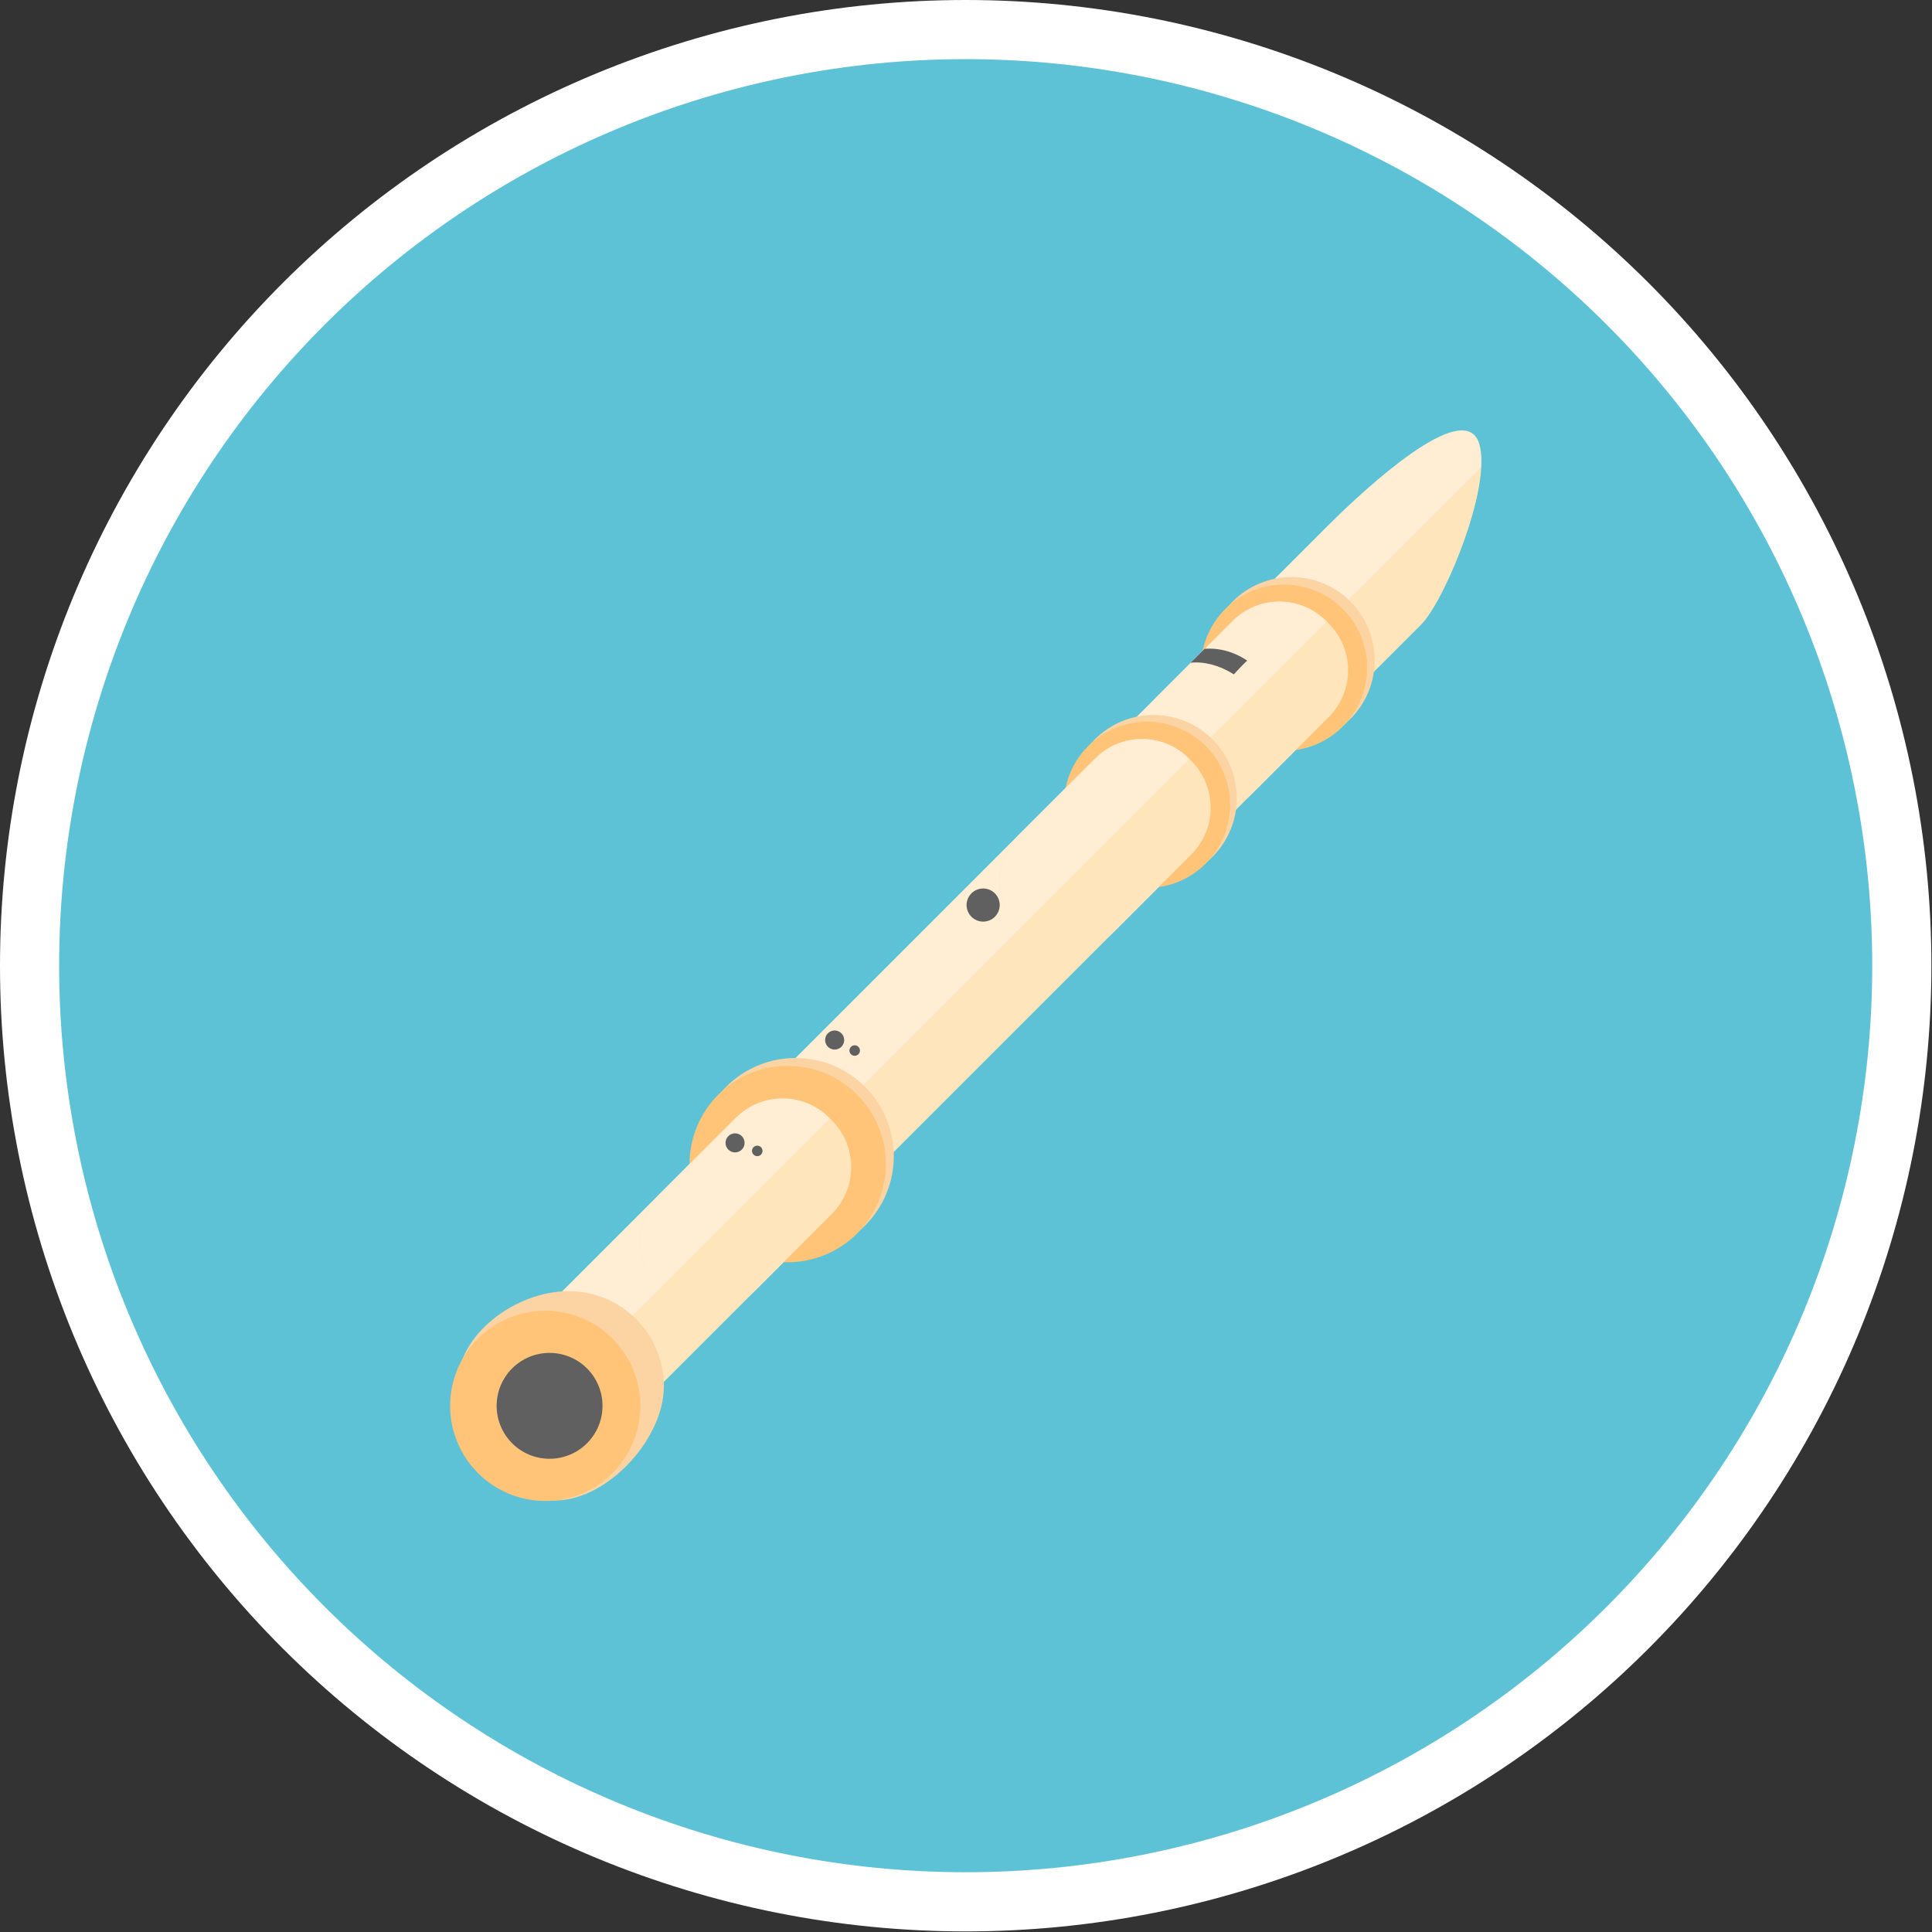 <?xml version="1.0" encoding="utf-8"?>
<!-- Generator: Adobe Illustrator 24.3.0, SVG Export Plug-In . SVG Version: 6.00 Build 0)  -->
<svg version="1.0" id="Layer_1" xmlns="http://www.w3.org/2000/svg" xmlns:xlink="http://www.w3.org/1999/xlink" x="0px" y="0px"
	 viewBox="0 0 300 300" enable-background="new 0 0 300 300" xml:space="preserve">
<rect x="0" y="0" width="300" height="300" fill="#333333" stroke="none"/>
<g>
	<path fill="#FFFFFF" d="M255.984,43.92c1.735,1.735,3.427,3.512,5.075,5.33c1.648,1.818,3.251,3.676,4.807,5.573
		s3.066,3.831,4.528,5.802c1.462,1.971,2.875,3.977,4.238,6.017c1.363,2.041,2.676,4.113,3.938,6.218
		c1.262,2.105,2.471,4.24,3.628,6.404s2.26,4.356,3.309,6.574c1.049,2.218,2.043,4.461,2.983,6.729
		c0.939,2.267,1.822,4.556,2.649,6.867c0.827,2.311,1.596,4.64,2.309,6.989c0.712,2.348,1.367,4.713,1.963,7.093
		c0.596,2.381,1.134,4.774,1.613,7.181c0.479,2.407,0.898,4.824,1.258,7.252s0.66,4.862,0.901,7.305
		c0.241,2.442,0.421,4.889,0.541,7.34c0.12,2.451,0.181,4.904,0.181,7.358c0,2.454-0.06,4.907-0.181,7.358
		c-0.12,2.451-0.301,4.898-0.541,7.34c-0.241,2.442-0.541,4.877-0.901,7.305c-0.36,2.428-0.78,4.845-1.258,7.252
		c-0.479,2.407-1.016,4.801-1.613,7.181c-0.596,2.381-1.251,4.745-1.963,7.093c-0.712,2.348-1.482,4.678-2.309,6.989
		c-0.827,2.311-1.71,4.6-2.649,6.867c-0.939,2.267-1.933,4.51-2.983,6.729c-1.049,2.218-2.152,4.41-3.309,6.574
		c-1.157,2.164-2.366,4.299-3.628,6.404c-1.262,2.105-2.574,4.178-3.938,6.218c-1.363,2.04-2.776,4.046-4.238,6.017
		c-1.462,1.971-2.971,3.905-4.528,5.802s-3.159,3.755-4.807,5.573c-1.648,1.818-3.34,3.595-5.075,5.33
		c-1.735,1.735-3.512,3.427-5.33,5.075c-1.818,1.648-3.676,3.251-5.573,4.807c-1.897,1.557-3.831,3.066-5.802,4.528
		c-1.971,1.462-3.977,2.875-6.017,4.238c-2.04,1.363-4.113,2.676-6.218,3.938c-2.105,1.262-4.24,2.471-6.404,3.628
		s-4.356,2.26-6.574,3.309c-2.218,1.049-4.461,2.043-6.729,2.983s-4.556,1.822-6.867,2.649c-2.311,0.827-4.64,1.596-6.989,2.309
		c-2.348,0.712-4.713,1.367-7.093,1.963c-2.381,0.596-4.774,1.134-7.181,1.613s-4.824,0.898-7.252,1.258
		c-2.428,0.36-4.862,0.66-7.305,0.901c-2.442,0.241-4.889,0.421-7.34,0.541c-2.451,0.12-4.904,0.181-7.358,0.181
		c-2.454,0-4.907-0.06-7.358-0.181c-2.451-0.12-4.898-0.301-7.34-0.541c-2.442-0.241-4.877-0.541-7.305-0.901
		c-2.428-0.36-4.845-0.78-7.252-1.258s-4.801-1.016-7.181-1.613c-2.381-0.596-4.745-1.251-7.093-1.963
		c-2.348-0.712-4.678-1.482-6.989-2.309c-2.311-0.827-4.6-1.71-6.867-2.649c-2.267-0.939-4.51-1.933-6.729-2.983
		c-2.218-1.049-4.41-2.152-6.574-3.309c-2.164-1.157-4.299-2.366-6.404-3.628c-2.105-1.262-4.178-2.574-6.218-3.938
		c-2.04-1.363-4.046-2.776-6.017-4.238c-1.971-1.462-3.905-2.971-5.802-4.528c-1.897-1.557-3.755-3.159-5.573-4.807
		c-1.818-1.648-3.595-3.34-5.33-5.075c-1.735-1.735-3.427-3.512-5.075-5.33c-1.648-1.818-3.251-3.676-4.807-5.573
		c-1.557-1.897-3.066-3.831-4.528-5.802c-1.462-1.971-2.875-3.977-4.238-6.017c-1.363-2.04-2.676-4.113-3.938-6.218
		c-1.262-2.105-2.471-4.24-3.628-6.404c-1.157-2.164-2.26-4.356-3.309-6.574c-1.049-2.218-2.043-4.461-2.983-6.729
		c-0.939-2.267-1.822-4.556-2.649-6.867c-0.827-2.311-1.596-4.64-2.309-6.989c-0.712-2.348-1.367-4.713-1.963-7.093
		c-0.596-2.381-1.134-4.774-1.613-7.181c-0.479-2.407-0.898-4.824-1.258-7.252c-0.36-2.428-0.66-4.862-0.901-7.305
		c-0.241-2.442-0.421-4.889-0.541-7.34C0.06,154.858,0,152.406,0,149.952s0.06-4.907,0.181-7.358c0.12-2.451,0.301-4.898,0.541-7.34
		c0.241-2.442,0.541-4.877,0.901-7.305c0.36-2.427,0.78-4.845,1.258-7.252c0.479-2.407,1.016-4.801,1.613-7.181
		c0.596-2.381,1.251-4.745,1.963-7.093c0.712-2.348,1.482-4.678,2.309-6.989c0.827-2.311,1.71-4.6,2.649-6.867
		c0.939-2.267,1.933-4.51,2.983-6.729c1.049-2.218,2.152-4.41,3.309-6.574c1.157-2.164,2.366-4.299,3.628-6.404
		c1.262-2.105,2.574-4.178,3.938-6.218c1.363-2.041,2.776-4.046,4.238-6.017c1.462-1.971,2.971-3.905,4.528-5.802
		c1.557-1.897,3.159-3.755,4.807-5.573c1.648-1.818,3.34-3.595,5.075-5.33c1.735-1.735,3.512-3.427,5.33-5.075
		c1.818-1.648,3.676-3.251,5.573-4.807c1.897-1.557,3.831-3.066,5.802-4.528c1.971-1.462,3.977-2.875,6.017-4.238
		c2.04-1.363,4.113-2.676,6.218-3.938c2.105-1.262,4.24-2.471,6.404-3.628c2.164-1.157,4.356-2.26,6.574-3.309
		c2.218-1.049,4.461-2.043,6.729-2.983c2.267-0.939,4.556-1.822,6.867-2.649c2.311-0.827,4.64-1.596,6.989-2.309
		c2.348-0.712,4.713-1.367,7.093-1.963c2.381-0.596,4.774-1.134,7.181-1.613c2.407-0.479,4.824-0.898,7.252-1.258
		c2.428-0.36,4.862-0.66,7.305-0.901c2.442-0.241,4.889-0.421,7.34-0.541C145.045,0.06,147.498,0,149.952,0
		c2.454,0,4.907,0.06,7.358,0.181c2.451,0.12,4.898,0.301,7.34,0.541c2.442,0.241,4.877,0.541,7.305,0.901
		c2.428,0.36,4.845,0.78,7.252,1.258c2.407,0.479,4.801,1.016,7.181,1.613c2.381,0.596,4.745,1.251,7.093,1.963
		c2.348,0.712,4.678,1.482,6.989,2.309c2.311,0.827,4.6,1.71,6.867,2.649c2.267,0.939,4.51,1.933,6.729,2.983
		c2.218,1.049,4.41,2.152,6.574,3.309c2.164,1.157,4.299,2.366,6.404,3.628c2.105,1.262,4.178,2.574,6.218,3.938
		c2.041,1.363,4.046,2.776,6.017,4.238c1.971,1.462,3.905,2.971,5.802,4.528c1.897,1.557,3.755,3.159,5.573,4.807
		C252.471,40.493,254.248,42.184,255.984,43.92z"/>
	<path fill="#5EC2D7" d="M290.722,149.952c0,2.304-0.057,4.606-0.17,6.907c-0.113,2.301-0.282,4.598-0.508,6.891
		c-0.226,2.293-0.508,4.578-0.846,6.857c-0.338,2.279-0.732,4.548-1.181,6.807c-0.449,2.26-0.954,4.507-1.514,6.741
		c-0.56,2.235-1.174,4.454-1.843,6.659c-0.669,2.205-1.391,4.391-2.167,6.561s-1.605,4.318-2.487,6.446
		c-0.882,2.128-1.815,4.234-2.8,6.316c-0.985,2.083-2.02,4.14-3.106,6.172c-1.086,2.032-2.221,4.036-3.406,6.012
		c-1.184,1.976-2.417,3.922-3.696,5.837c-1.28,1.915-2.606,3.798-3.978,5.649c-1.372,1.85-2.789,3.666-4.251,5.447
		c-1.461,1.781-2.966,3.525-4.513,5.232c-1.547,1.707-3.135,3.375-4.764,5.004c-1.629,1.629-3.297,3.217-5.004,4.764
		c-1.707,1.547-3.451,3.051-5.232,4.513c-1.781,1.461-3.596,2.878-5.447,4.251c-1.85,1.372-3.733,2.698-5.649,3.978
		c-1.916,1.28-3.861,2.512-5.837,3.696c-1.976,1.184-3.98,2.32-6.012,3.406c-2.032,1.086-4.089,2.121-6.172,3.106
		c-2.083,0.985-4.188,1.918-6.316,2.8c-2.128,0.882-4.277,1.711-6.446,2.487c-2.169,0.776-4.356,1.499-6.561,2.167
		c-2.205,0.669-4.424,1.283-6.659,1.843c-2.235,0.56-4.482,1.064-6.741,1.514s-4.529,0.843-6.808,1.181s-4.565,0.62-6.857,0.846
		c-2.293,0.226-4.59,0.395-6.891,0.508c-2.301,0.113-4.603,0.17-6.907,0.17c-2.304,0-4.606-0.057-6.907-0.17
		c-2.301-0.113-4.598-0.282-6.891-0.508c-2.293-0.226-4.578-0.508-6.857-0.846c-2.279-0.338-4.548-0.732-6.808-1.181
		c-2.26-0.449-4.507-0.954-6.741-1.514c-2.235-0.56-4.454-1.174-6.659-1.843c-2.205-0.669-4.391-1.391-6.561-2.167
		c-2.169-0.776-4.318-1.605-6.446-2.487c-2.128-0.882-4.234-1.815-6.317-2.8c-2.083-0.985-4.14-2.02-6.171-3.106
		c-2.032-1.086-4.036-2.221-6.012-3.406c-1.976-1.184-3.922-2.417-5.837-3.696c-1.916-1.28-3.798-2.606-5.649-3.978
		c-1.85-1.372-3.666-2.789-5.447-4.251c-1.781-1.461-3.525-2.966-5.232-4.513c-1.707-1.547-3.375-3.135-5.004-4.764
		c-1.629-1.629-3.217-3.297-4.764-5.004c-1.547-1.707-3.051-3.451-4.513-5.232c-1.462-1.781-2.878-3.596-4.251-5.447
		c-1.372-1.85-2.698-3.733-3.978-5.649c-1.28-1.916-2.512-3.861-3.696-5.837c-1.184-1.976-2.32-3.98-3.406-6.012
		c-1.086-2.032-2.121-4.089-3.106-6.172c-0.985-2.083-1.918-4.188-2.8-6.316c-0.882-2.128-1.71-4.277-2.487-6.446
		c-0.776-2.169-1.499-4.356-2.167-6.561c-0.669-2.205-1.283-4.424-1.843-6.659c-0.56-2.235-1.064-4.482-1.514-6.741
		c-0.449-2.26-0.843-4.529-1.181-6.808c-0.338-2.279-0.62-4.565-0.846-6.857c-0.226-2.293-0.395-4.59-0.508-6.891
		c-0.113-2.301-0.17-4.603-0.17-6.907c0-2.304,0.057-4.606,0.17-6.907c0.113-2.301,0.282-4.598,0.508-6.891
		c0.226-2.293,0.508-4.578,0.846-6.857c0.338-2.279,0.732-4.548,1.181-6.808c0.449-2.26,0.954-4.507,1.514-6.741
		c0.56-2.235,1.174-4.454,1.843-6.659c0.669-2.205,1.391-4.391,2.167-6.561c0.776-2.169,1.605-4.318,2.487-6.446
		c0.882-2.128,1.815-4.234,2.8-6.316c0.985-2.083,2.02-4.14,3.106-6.172c1.086-2.032,2.221-4.036,3.406-6.012
		c1.184-1.976,2.417-3.922,3.696-5.837c1.28-1.916,2.606-3.798,3.978-5.649c1.372-1.85,2.789-3.666,4.251-5.447
		c1.461-1.781,2.966-3.525,4.513-5.232c1.547-1.707,3.135-3.375,4.764-5.004s3.297-3.217,5.004-4.764
		c1.707-1.547,3.451-3.051,5.232-4.513c1.781-1.462,3.596-2.878,5.447-4.251c1.85-1.372,3.733-2.698,5.649-3.978
		c1.916-1.28,3.861-2.512,5.837-3.696c1.976-1.184,3.98-2.32,6.012-3.406c2.032-1.086,4.089-2.121,6.172-3.106
		c2.083-0.985,4.188-1.918,6.316-2.8c2.128-0.882,4.277-1.71,6.446-2.487c2.169-0.776,4.356-1.499,6.561-2.167
		c2.205-0.669,4.424-1.283,6.659-1.843c2.235-0.56,4.482-1.064,6.741-1.514c2.26-0.449,4.529-0.843,6.808-1.181
		c2.279-0.338,4.565-0.62,6.857-0.846c2.293-0.226,4.59-0.395,6.891-0.508c2.301-0.113,4.603-0.17,6.907-0.17
		s4.606,0.057,6.907,0.17c2.301,0.113,4.598,0.282,6.891,0.508c2.293,0.226,4.578,0.508,6.857,0.846
		c2.279,0.338,4.548,0.732,6.807,1.181c2.26,0.449,4.507,0.954,6.741,1.514c2.235,0.56,4.454,1.174,6.659,1.843
		c2.205,0.669,4.391,1.391,6.56,2.167c2.169,0.776,4.318,1.605,6.446,2.487c2.128,0.882,4.234,1.815,6.316,2.8
		c2.083,0.985,4.14,2.02,6.172,3.106c2.032,1.086,4.036,2.221,6.012,3.406c1.976,1.184,3.922,2.417,5.837,3.696
		c1.916,1.28,3.798,2.606,5.649,3.978c1.85,1.372,3.666,2.789,5.447,4.251c1.781,1.461,3.525,2.966,5.232,4.513
		c1.707,1.547,3.375,3.135,5.004,4.764c1.629,1.629,3.217,3.297,4.764,5.004c1.547,1.707,3.051,3.451,4.513,5.232
		s2.878,3.596,4.251,5.447c1.372,1.85,2.699,3.733,3.978,5.649c1.28,1.916,2.512,3.861,3.696,5.837
		c1.184,1.976,2.32,3.98,3.406,6.012c1.086,2.032,2.121,4.089,3.106,6.172c0.985,2.083,1.918,4.188,2.8,6.316
		c0.882,2.128,1.71,4.277,2.487,6.446c0.776,2.169,1.499,4.356,2.167,6.561c0.669,2.205,1.283,4.424,1.843,6.659
		c0.56,2.235,1.064,4.482,1.514,6.741c0.449,2.26,0.843,4.529,1.181,6.808c0.338,2.279,0.62,4.565,0.846,6.857
		c0.226,2.293,0.395,4.59,0.508,6.891S290.722,147.648,290.722,149.952z"/>
	<path fill="#FFE5BB" d="M82.937,220.054c-4.051-4.051-4.051-10.62,0-14.67L205.992,82.328c4.051-4.051,18.882-18.314,22.934-14.263
		c4.051,4.051-4.212,24.882-8.262,28.934L97.607,220.054C93.556,224.106,86.987,224.106,82.937,220.054L82.937,220.054z"/>
	<path fill="#FFEDD4" d="M228.928,67.551c-4.051-4.051-18.882,10.212-22.934,14.263L82.939,204.87c-4.051,4.051-4.051,10.62,0,14.67
		L229.972,72.507C230.127,70.255,229.846,68.469,228.928,67.551L228.928,67.551z"/>
	<path fill="#FCD4A4" d="M103.089,215.263c0,8.158-8.76,17.73-16.919,17.73s-15.183-9.572-15.183-17.73
		c0-8.158,9.172-14.772,17.331-14.772S103.089,207.105,103.089,215.263z"/>
	<path fill="#FFC477" d="M99.438,218.297c0,0.484-0.024,0.966-0.071,1.448c-0.047,0.481-0.118,0.959-0.213,1.434
		c-0.094,0.475-0.212,0.943-0.352,1.406c-0.14,0.463-0.303,0.918-0.488,1.365c-0.185,0.447-0.392,0.884-0.62,1.311
		c-0.228,0.427-0.477,0.841-0.745,1.243c-0.269,0.402-0.557,0.79-0.864,1.164c-0.307,0.374-0.631,0.732-0.974,1.074
		c-0.342,0.342-0.7,0.667-1.074,0.974c-0.374,0.307-0.762,0.595-1.164,0.864c-0.402,0.269-0.817,0.517-1.243,0.745
		c-0.427,0.228-0.864,0.435-1.311,0.62s-0.902,0.348-1.365,0.488c-0.463,0.14-0.932,0.258-1.406,0.352
		c-0.475,0.094-0.953,0.165-1.434,0.213c-0.481,0.047-0.964,0.071-1.448,0.071s-0.966-0.024-1.448-0.071
		c-0.481-0.047-0.959-0.118-1.434-0.213c-0.475-0.094-0.943-0.212-1.406-0.352c-0.463-0.14-0.918-0.303-1.365-0.488
		c-0.447-0.185-0.884-0.392-1.311-0.62c-0.427-0.228-0.841-0.476-1.243-0.745c-0.402-0.269-0.79-0.557-1.164-0.864
		c-0.374-0.307-0.732-0.631-1.074-0.974c-0.342-0.342-0.667-0.7-0.974-1.074c-0.307-0.374-0.595-0.762-0.864-1.164
		c-0.269-0.402-0.517-0.817-0.745-1.243c-0.228-0.427-0.435-0.864-0.62-1.311c-0.185-0.447-0.348-0.902-0.488-1.365
		c-0.14-0.463-0.258-0.932-0.352-1.406c-0.094-0.475-0.165-0.952-0.213-1.434c-0.047-0.482-0.071-0.964-0.071-1.448
		c0-0.484,0.024-0.966,0.071-1.448c0.047-0.482,0.118-0.96,0.213-1.434c0.094-0.475,0.212-0.943,0.352-1.406
		c0.14-0.463,0.303-0.918,0.488-1.365s0.392-0.884,0.62-1.311c0.228-0.427,0.476-0.841,0.745-1.243
		c0.269-0.402,0.557-0.79,0.864-1.164c0.307-0.374,0.631-0.732,0.974-1.074c0.342-0.342,0.7-0.667,1.074-0.974
		c0.374-0.307,0.762-0.595,1.164-0.864c0.402-0.269,0.817-0.517,1.243-0.745c0.427-0.228,0.864-0.435,1.311-0.62
		c0.447-0.185,0.902-0.348,1.365-0.488c0.463-0.14,0.932-0.258,1.406-0.352c0.475-0.094,0.953-0.165,1.434-0.213
		c0.481-0.047,0.964-0.071,1.448-0.071s0.966,0.024,1.448,0.071c0.481,0.047,0.959,0.118,1.434,0.213
		c0.475,0.094,0.943,0.212,1.406,0.352c0.463,0.14,0.918,0.303,1.365,0.488c0.447,0.185,0.884,0.392,1.311,0.62
		c0.427,0.228,0.841,0.477,1.243,0.745c0.402,0.269,0.79,0.557,1.164,0.864c0.374,0.307,0.732,0.631,1.074,0.974
		c0.342,0.342,0.667,0.7,0.974,1.074c0.307,0.374,0.595,0.762,0.864,1.164c0.269,0.402,0.517,0.817,0.745,1.244
		c0.228,0.427,0.435,0.863,0.62,1.31c0.185,0.447,0.348,0.902,0.488,1.365c0.14,0.463,0.258,0.932,0.352,1.406
		c0.094,0.475,0.165,0.953,0.213,1.434C99.414,217.331,99.438,217.814,99.438,218.297z"/>
	<path fill="#606060" d="M93.557,218.297c0,0.54-0.053,1.074-0.158,1.604c-0.105,0.529-0.261,1.043-0.468,1.542
		c-0.207,0.499-0.46,0.972-0.76,1.421c-0.3,0.449-0.641,0.864-1.022,1.246c-0.382,0.382-0.797,0.722-1.246,1.022
		c-0.449,0.3-0.923,0.553-1.421,0.76c-0.499,0.207-1.013,0.362-1.542,0.468s-1.064,0.158-1.604,0.158
		c-0.54,0-1.074-0.053-1.604-0.158c-0.529-0.105-1.043-0.261-1.542-0.468c-0.499-0.207-0.972-0.46-1.421-0.76
		c-0.449-0.3-0.864-0.641-1.246-1.022c-0.382-0.382-0.722-0.797-1.022-1.246c-0.3-0.449-0.553-0.923-0.76-1.421
		c-0.207-0.499-0.362-1.013-0.468-1.542c-0.105-0.529-0.158-1.064-0.158-1.604c0-0.54,0.053-1.074,0.158-1.604
		c0.105-0.529,0.261-1.043,0.468-1.542c0.207-0.499,0.46-0.972,0.76-1.421c0.3-0.449,0.641-0.864,1.022-1.246
		c0.382-0.382,0.797-0.722,1.246-1.022c0.449-0.3,0.923-0.553,1.421-0.76c0.499-0.207,1.013-0.362,1.542-0.468
		c0.529-0.105,1.064-0.158,1.604-0.158c0.54,0,1.074,0.053,1.604,0.158c0.529,0.105,1.043,0.261,1.542,0.468
		c0.499,0.207,0.972,0.46,1.421,0.76c0.449,0.3,0.864,0.641,1.246,1.022c0.382,0.382,0.722,0.797,1.022,1.246
		c0.3,0.449,0.553,0.923,0.76,1.421c0.207,0.499,0.362,1.013,0.468,1.542C93.505,217.223,93.557,217.758,93.557,218.297z"/>
	<path fill="#FCD4A4" d="M138.788,179.527c0,0.499-0.024,0.997-0.073,1.494c-0.049,0.497-0.122,0.99-0.22,1.48
		c-0.097,0.49-0.219,0.973-0.364,1.451c-0.145,0.478-0.313,0.947-0.504,1.409c-0.191,0.461-0.404,0.912-0.64,1.352
		c-0.235,0.44-0.492,0.868-0.769,1.283c-0.277,0.415-0.574,0.816-0.891,1.202c-0.317,0.386-0.652,0.755-1.005,1.109
		c-0.353,0.353-0.723,0.688-1.109,1.005c-0.386,0.317-0.787,0.614-1.202,0.891c-0.415,0.277-0.843,0.534-1.283,0.769
		c-0.44,0.235-0.891,0.449-1.352,0.64c-0.461,0.191-0.931,0.359-1.409,0.504c-0.478,0.145-0.962,0.266-1.451,0.364
		c-0.49,0.097-0.983,0.171-1.48,0.22c-0.497,0.049-0.995,0.073-1.494,0.073s-0.997-0.024-1.494-0.073
		c-0.497-0.049-0.99-0.122-1.48-0.22c-0.49-0.097-0.973-0.219-1.451-0.364c-0.478-0.145-0.947-0.313-1.409-0.504
		c-0.461-0.191-0.912-0.404-1.352-0.64c-0.44-0.235-0.868-0.492-1.283-0.769c-0.415-0.277-0.816-0.574-1.202-0.891
		c-0.386-0.317-0.755-0.652-1.109-1.005c-0.353-0.353-0.688-0.723-1.005-1.109c-0.317-0.386-0.614-0.786-0.891-1.202
		c-0.277-0.415-0.534-0.843-0.769-1.283c-0.235-0.44-0.449-0.891-0.64-1.352c-0.191-0.461-0.359-0.931-0.504-1.409
		c-0.145-0.478-0.266-0.962-0.364-1.451c-0.097-0.49-0.171-0.983-0.22-1.48c-0.049-0.497-0.073-0.995-0.073-1.494
		c0-0.499,0.024-0.997,0.073-1.494c0.049-0.497,0.122-0.99,0.22-1.48c0.097-0.49,0.219-0.973,0.364-1.451
		c0.145-0.478,0.313-0.947,0.504-1.409c0.191-0.461,0.404-0.912,0.64-1.352c0.235-0.44,0.492-0.868,0.769-1.283
		c0.277-0.415,0.574-0.816,0.891-1.202c0.317-0.386,0.652-0.755,1.005-1.109c0.353-0.353,0.723-0.688,1.109-1.005
		c0.386-0.317,0.787-0.614,1.202-0.891c0.415-0.277,0.843-0.534,1.283-0.769c0.44-0.235,0.891-0.449,1.352-0.64
		c0.461-0.191,0.931-0.359,1.409-0.504c0.478-0.145,0.962-0.266,1.451-0.363c0.49-0.097,0.983-0.171,1.48-0.22
		c0.497-0.049,0.995-0.073,1.494-0.073s0.997,0.024,1.494,0.073c0.497,0.049,0.99,0.122,1.48,0.22
		c0.49,0.097,0.973,0.219,1.451,0.363c0.478,0.145,0.947,0.313,1.409,0.504c0.461,0.191,0.912,0.404,1.352,0.64
		c0.44,0.235,0.868,0.492,1.283,0.769c0.415,0.277,0.816,0.574,1.202,0.891c0.386,0.317,0.755,0.652,1.109,1.005
		c0.353,0.353,0.688,0.723,1.005,1.109c0.317,0.386,0.614,0.787,0.891,1.202c0.277,0.415,0.534,0.843,0.769,1.283
		c0.235,0.44,0.449,0.891,0.64,1.352c0.191,0.461,0.359,0.931,0.504,1.409c0.145,0.478,0.266,0.962,0.364,1.451
		c0.097,0.49,0.171,0.983,0.22,1.48C138.764,178.529,138.788,179.027,138.788,179.527z"/>
	<path fill="#FFC477" d="M137.56,180.756c0,0.499-0.024,0.997-0.073,1.494c-0.049,0.497-0.122,0.99-0.22,1.48
		c-0.097,0.49-0.219,0.973-0.364,1.451c-0.145,0.478-0.313,0.947-0.504,1.409c-0.191,0.461-0.404,0.912-0.64,1.352
		c-0.235,0.44-0.492,0.868-0.769,1.283c-0.277,0.415-0.574,0.816-0.891,1.202c-0.317,0.386-0.652,0.756-1.005,1.109
		c-0.353,0.353-0.723,0.688-1.109,1.005c-0.386,0.317-0.787,0.614-1.202,0.891c-0.415,0.277-0.843,0.534-1.283,0.769
		c-0.44,0.235-0.891,0.449-1.352,0.64c-0.461,0.191-0.931,0.359-1.409,0.504s-0.962,0.266-1.451,0.364
		c-0.49,0.097-0.983,0.171-1.48,0.22c-0.497,0.049-0.995,0.073-1.494,0.073c-0.499,0-0.997-0.024-1.494-0.073
		c-0.497-0.049-0.99-0.122-1.48-0.22c-0.49-0.097-0.973-0.219-1.451-0.364c-0.478-0.145-0.947-0.313-1.409-0.504
		c-0.461-0.191-0.912-0.404-1.352-0.64c-0.44-0.235-0.868-0.492-1.283-0.769c-0.415-0.277-0.816-0.574-1.202-0.891
		c-0.386-0.317-0.755-0.652-1.109-1.005c-0.353-0.353-0.688-0.723-1.005-1.109c-0.317-0.386-0.614-0.786-0.891-1.202
		c-0.277-0.415-0.534-0.843-0.769-1.283c-0.235-0.44-0.449-0.891-0.64-1.352c-0.191-0.461-0.359-0.931-0.504-1.409
		c-0.145-0.478-0.266-0.962-0.364-1.451c-0.097-0.49-0.171-0.983-0.219-1.48c-0.049-0.497-0.073-0.995-0.073-1.494
		c0-0.499,0.024-0.997,0.073-1.494c0.049-0.497,0.122-0.99,0.219-1.48c0.097-0.49,0.219-0.973,0.364-1.451
		c0.145-0.478,0.313-0.947,0.504-1.409c0.191-0.461,0.404-0.912,0.64-1.352c0.235-0.44,0.492-0.868,0.769-1.283
		c0.277-0.415,0.574-0.816,0.891-1.202c0.317-0.386,0.652-0.755,1.005-1.109c0.353-0.353,0.723-0.688,1.109-1.005
		c0.386-0.317,0.787-0.614,1.202-0.891c0.415-0.277,0.843-0.534,1.283-0.769c0.44-0.235,0.891-0.449,1.352-0.64
		c0.461-0.191,0.931-0.359,1.409-0.504c0.478-0.145,0.962-0.266,1.451-0.363c0.49-0.097,0.983-0.171,1.48-0.22
		c0.497-0.049,0.995-0.073,1.494-0.073c0.499,0,0.997,0.024,1.494,0.073c0.497,0.049,0.99,0.122,1.48,0.22
		c0.49,0.097,0.973,0.219,1.451,0.363c0.478,0.145,0.947,0.313,1.409,0.504c0.461,0.191,0.912,0.404,1.352,0.64
		c0.44,0.235,0.868,0.492,1.283,0.769c0.415,0.277,0.816,0.574,1.202,0.891c0.386,0.317,0.755,0.652,1.109,1.005
		s0.688,0.723,1.005,1.109c0.317,0.386,0.614,0.787,0.891,1.202c0.277,0.415,0.534,0.843,0.769,1.283
		c0.235,0.44,0.449,0.891,0.64,1.352c0.191,0.461,0.359,0.931,0.504,1.409c0.145,0.478,0.266,0.962,0.364,1.451
		c0.097,0.49,0.171,0.983,0.22,1.48C137.535,179.759,137.56,180.257,137.56,180.756z"/>
	<path fill="#FFE5BB" d="M102.801,200.394l-0.452-0.452c-3.979-3.979-3.979-10.489,0-14.466l11.924-11.924
		c3.979-3.979,10.489-3.979,14.466,0l0.452,0.452c3.979,3.979,3.979,10.489,0,14.466l-11.924,11.924
		C113.289,204.373,106.779,204.373,102.801,200.394L102.801,200.394z"/>
	<path fill="#FFEDD4" d="M128.754,173.566c-3.979-3.979-10.489-3.979-14.466,0l-11.923,11.923c-3.979,3.979-3.979,10.489,0,14.466
		l0.094,0.094l26.391-26.391L128.754,173.566z"/>
	<path fill="#FCD4A4" d="M213.462,102.515c0,0.423-0.021,0.844-0.062,1.265c-0.041,0.421-0.103,0.838-0.186,1.253
		c-0.082,0.415-0.185,0.824-0.308,1.229c-0.123,0.405-0.265,0.802-0.427,1.193c-0.162,0.391-0.342,0.772-0.542,1.145
		c-0.199,0.373-0.416,0.735-0.651,1.086c-0.235,0.351-0.486,0.691-0.755,1.017c-0.268,0.327-0.552,0.64-0.851,0.938
		c-0.299,0.299-0.612,0.582-0.939,0.851c-0.327,0.268-0.666,0.52-1.017,0.755c-0.351,0.235-0.714,0.452-1.086,0.651
		c-0.373,0.199-0.754,0.38-1.145,0.542c-0.391,0.162-0.788,0.304-1.193,0.427c-0.405,0.123-0.814,0.225-1.229,0.308
		c-0.415,0.082-0.832,0.144-1.253,0.186c-0.421,0.041-0.842,0.062-1.265,0.062c-0.423,0-0.844-0.021-1.265-0.062
		c-0.421-0.041-0.838-0.103-1.253-0.186c-0.415-0.082-0.824-0.185-1.229-0.308c-0.405-0.123-0.802-0.265-1.193-0.427
		c-0.391-0.162-0.772-0.342-1.145-0.542c-0.373-0.199-0.735-0.416-1.086-0.651c-0.351-0.235-0.691-0.486-1.017-0.755
		c-0.327-0.268-0.64-0.552-0.939-0.851c-0.299-0.299-0.582-0.612-0.851-0.938c-0.268-0.327-0.52-0.666-0.755-1.017
		c-0.235-0.351-0.452-0.714-0.651-1.086c-0.199-0.373-0.38-0.754-0.542-1.145c-0.162-0.391-0.304-0.788-0.427-1.193
		c-0.123-0.405-0.225-0.814-0.308-1.229c-0.082-0.415-0.144-0.832-0.186-1.253c-0.041-0.421-0.062-0.842-0.062-1.265
		c0-0.423,0.021-0.844,0.062-1.265c0.041-0.421,0.103-0.838,0.186-1.253s0.185-0.824,0.308-1.229
		c0.123-0.405,0.265-0.802,0.427-1.193c0.162-0.391,0.342-0.772,0.542-1.145c0.199-0.373,0.416-0.735,0.651-1.086
		c0.235-0.351,0.486-0.691,0.755-1.017s0.552-0.64,0.851-0.939s0.612-0.582,0.939-0.851c0.327-0.268,0.666-0.52,1.017-0.755
		c0.351-0.235,0.714-0.452,1.086-0.651c0.373-0.199,0.754-0.38,1.145-0.542c0.391-0.162,0.788-0.304,1.193-0.427
		c0.405-0.123,0.814-0.225,1.229-0.308c0.415-0.082,0.832-0.144,1.253-0.186c0.421-0.041,0.842-0.062,1.265-0.062
		c0.423,0,0.844,0.021,1.265,0.062c0.421,0.041,0.838,0.103,1.253,0.186c0.415,0.082,0.824,0.185,1.229,0.308
		c0.405,0.123,0.802,0.265,1.193,0.427c0.391,0.162,0.772,0.342,1.145,0.542c0.373,0.199,0.735,0.416,1.086,0.651
		c0.352,0.235,0.691,0.486,1.017,0.755c0.327,0.268,0.64,0.552,0.938,0.851c0.299,0.299,0.582,0.612,0.851,0.938
		c0.268,0.327,0.52,0.666,0.755,1.017c0.235,0.351,0.452,0.714,0.651,1.086c0.199,0.373,0.38,0.754,0.542,1.145
		c0.162,0.391,0.304,0.788,0.427,1.193c0.123,0.405,0.225,0.814,0.308,1.229c0.082,0.415,0.144,0.832,0.186,1.253
		C213.441,101.67,213.462,102.092,213.462,102.515z"/>
	<path fill="#FFC477" d="M212.293,103.683c0,0.423-0.021,0.844-0.062,1.265c-0.041,0.421-0.103,0.838-0.186,1.253
		c-0.082,0.415-0.185,0.824-0.308,1.229s-0.265,0.802-0.427,1.193c-0.162,0.391-0.342,0.772-0.542,1.145
		c-0.199,0.373-0.416,0.735-0.651,1.086c-0.235,0.351-0.486,0.691-0.755,1.017c-0.268,0.327-0.552,0.64-0.851,0.939
		c-0.299,0.299-0.612,0.582-0.938,0.851c-0.327,0.268-0.666,0.52-1.017,0.755c-0.351,0.235-0.714,0.452-1.086,0.651
		c-0.373,0.199-0.754,0.38-1.145,0.542c-0.391,0.162-0.788,0.304-1.193,0.427c-0.405,0.123-0.814,0.225-1.229,0.308
		s-0.832,0.144-1.253,0.186c-0.421,0.041-0.842,0.062-1.265,0.062c-0.423,0-0.844-0.021-1.265-0.062
		c-0.421-0.041-0.838-0.103-1.253-0.186c-0.415-0.082-0.824-0.185-1.229-0.308c-0.405-0.123-0.802-0.265-1.193-0.427
		c-0.391-0.162-0.772-0.342-1.145-0.542c-0.373-0.199-0.735-0.416-1.086-0.651c-0.351-0.235-0.691-0.486-1.017-0.755
		c-0.327-0.268-0.64-0.552-0.939-0.851c-0.299-0.299-0.582-0.612-0.851-0.939c-0.268-0.327-0.52-0.666-0.755-1.017
		c-0.235-0.351-0.452-0.714-0.651-1.086c-0.199-0.373-0.38-0.754-0.542-1.145c-0.162-0.391-0.304-0.788-0.427-1.193
		c-0.123-0.405-0.225-0.814-0.308-1.229c-0.082-0.415-0.144-0.832-0.186-1.253c-0.041-0.421-0.062-0.842-0.062-1.265
		c0-0.423,0.021-0.844,0.062-1.265c0.041-0.421,0.103-0.838,0.186-1.253c0.082-0.415,0.185-0.824,0.308-1.229
		c0.123-0.405,0.265-0.802,0.427-1.193c0.162-0.391,0.342-0.772,0.542-1.145c0.199-0.373,0.416-0.735,0.651-1.086
		c0.235-0.351,0.486-0.691,0.755-1.017s0.552-0.64,0.851-0.939c0.299-0.299,0.612-0.582,0.939-0.851
		c0.327-0.268,0.666-0.52,1.017-0.755c0.351-0.235,0.714-0.452,1.086-0.651c0.373-0.199,0.754-0.38,1.145-0.542
		c0.391-0.162,0.788-0.304,1.193-0.427c0.405-0.123,0.814-0.225,1.229-0.308c0.415-0.082,0.832-0.144,1.253-0.186
		c0.421-0.041,0.842-0.062,1.265-0.062c0.423,0,0.844,0.021,1.265,0.062c0.421,0.041,0.838,0.103,1.253,0.186
		c0.415,0.082,0.824,0.185,1.229,0.308c0.405,0.123,0.802,0.265,1.193,0.427c0.391,0.162,0.772,0.342,1.145,0.542
		c0.373,0.199,0.735,0.416,1.086,0.651c0.351,0.235,0.691,0.486,1.017,0.755c0.327,0.268,0.64,0.552,0.939,0.851
		c0.299,0.299,0.582,0.612,0.851,0.939c0.268,0.327,0.52,0.666,0.755,1.017c0.235,0.351,0.452,0.714,0.651,1.086
		c0.199,0.373,0.38,0.754,0.542,1.145c0.162,0.391,0.304,0.788,0.427,1.193c0.123,0.405,0.225,0.814,0.308,1.229
		c0.082,0.415,0.144,0.832,0.186,1.253C212.273,102.839,212.293,103.261,212.293,103.683z"/>
	<path fill="#FFE5BB" d="M179.956,123.238l-0.452-0.452c-3.979-3.979-3.979-10.489,0-14.466l11.924-11.924
		c3.979-3.979,10.489-3.979,14.466,0l0.452,0.452c3.979,3.979,3.979,10.489,0,14.466l-11.924,11.924
		C190.444,127.217,183.934,127.217,179.956,123.238z"/>
	<path fill="#FFEDD4" d="M205.909,96.412c-3.979-3.979-10.489-3.979-14.466,0l-11.923,11.923c-3.979,3.979-3.979,10.489,0,14.466
		l0.094,0.094l26.391-26.391L205.909,96.412z"/>
	<path fill="#FCD4A4" d="M192.049,123.928c0,0.423-0.021,0.844-0.062,1.265c-0.041,0.421-0.103,0.838-0.186,1.253
		c-0.082,0.415-0.185,0.824-0.308,1.229c-0.123,0.405-0.265,0.802-0.427,1.193c-0.162,0.391-0.342,0.772-0.542,1.145
		c-0.199,0.373-0.416,0.735-0.651,1.086c-0.235,0.352-0.486,0.691-0.755,1.017c-0.268,0.327-0.552,0.64-0.851,0.938
		c-0.299,0.299-0.612,0.582-0.939,0.851c-0.327,0.268-0.666,0.52-1.017,0.755c-0.351,0.235-0.714,0.452-1.086,0.651
		c-0.373,0.199-0.754,0.38-1.145,0.542c-0.391,0.162-0.788,0.304-1.193,0.427c-0.405,0.123-0.814,0.225-1.229,0.308
		c-0.415,0.082-0.832,0.144-1.253,0.186c-0.421,0.041-0.842,0.062-1.265,0.062c-0.423,0-0.844-0.021-1.265-0.062
		c-0.421-0.041-0.838-0.103-1.253-0.186c-0.415-0.082-0.824-0.185-1.229-0.308c-0.405-0.123-0.802-0.265-1.193-0.427
		c-0.391-0.162-0.772-0.342-1.145-0.542c-0.373-0.199-0.735-0.416-1.086-0.651s-0.691-0.486-1.017-0.755
		c-0.327-0.268-0.64-0.552-0.939-0.851c-0.299-0.299-0.582-0.612-0.851-0.939c-0.268-0.327-0.52-0.666-0.755-1.017
		c-0.235-0.351-0.452-0.714-0.651-1.086c-0.199-0.373-0.38-0.754-0.542-1.145c-0.162-0.391-0.304-0.788-0.427-1.193
		c-0.123-0.405-0.225-0.814-0.308-1.229c-0.082-0.415-0.144-0.832-0.186-1.253c-0.041-0.421-0.062-0.842-0.062-1.265
		c0-0.423,0.021-0.844,0.062-1.265c0.041-0.421,0.103-0.838,0.186-1.253c0.082-0.415,0.185-0.824,0.308-1.229
		c0.123-0.405,0.265-0.802,0.427-1.193c0.162-0.391,0.342-0.772,0.542-1.145c0.199-0.373,0.416-0.735,0.651-1.086
		c0.235-0.351,0.486-0.691,0.755-1.017c0.268-0.327,0.552-0.64,0.851-0.939c0.299-0.299,0.612-0.582,0.939-0.851
		c0.327-0.268,0.666-0.52,1.017-0.755s0.714-0.452,1.086-0.651c0.373-0.199,0.754-0.38,1.145-0.542
		c0.391-0.162,0.788-0.304,1.193-0.427c0.405-0.123,0.814-0.225,1.229-0.308c0.415-0.082,0.832-0.144,1.253-0.186
		c0.421-0.041,0.842-0.062,1.265-0.062c0.423,0,0.844,0.021,1.265,0.062c0.421,0.041,0.838,0.103,1.253,0.186
		c0.415,0.082,0.824,0.185,1.229,0.308c0.405,0.123,0.802,0.265,1.193,0.427c0.391,0.162,0.772,0.342,1.145,0.542
		c0.373,0.199,0.735,0.416,1.086,0.651c0.351,0.235,0.691,0.486,1.017,0.755c0.327,0.268,0.64,0.552,0.938,0.851
		c0.299,0.299,0.582,0.612,0.851,0.939c0.268,0.327,0.52,0.666,0.755,1.017c0.235,0.352,0.452,0.714,0.651,1.086
		c0.199,0.373,0.38,0.754,0.542,1.145c0.162,0.391,0.304,0.788,0.427,1.193c0.123,0.405,0.225,0.814,0.308,1.229
		c0.082,0.415,0.144,0.832,0.186,1.253C192.028,123.084,192.049,123.505,192.049,123.928z"/>
	<path fill="#FFC477" d="M191.008,124.969c0,0.423-0.021,0.844-0.062,1.265c-0.041,0.421-0.103,0.838-0.186,1.253
		c-0.082,0.415-0.185,0.824-0.308,1.229c-0.123,0.405-0.265,0.802-0.427,1.193c-0.162,0.391-0.342,0.772-0.542,1.145
		c-0.199,0.373-0.416,0.735-0.651,1.086c-0.235,0.351-0.486,0.691-0.755,1.017c-0.268,0.327-0.552,0.64-0.851,0.939
		c-0.299,0.299-0.612,0.582-0.938,0.851c-0.327,0.268-0.666,0.52-1.017,0.755c-0.351,0.235-0.714,0.452-1.086,0.651
		c-0.373,0.199-0.754,0.38-1.145,0.542c-0.391,0.162-0.788,0.304-1.193,0.427c-0.405,0.123-0.814,0.225-1.229,0.308
		c-0.415,0.082-0.832,0.144-1.253,0.186c-0.421,0.041-0.842,0.062-1.265,0.062s-0.844-0.021-1.265-0.062
		c-0.421-0.041-0.838-0.103-1.253-0.186c-0.415-0.082-0.824-0.185-1.229-0.308c-0.405-0.123-0.802-0.265-1.193-0.427
		c-0.391-0.162-0.772-0.342-1.145-0.542c-0.373-0.199-0.735-0.416-1.086-0.651c-0.351-0.235-0.691-0.486-1.017-0.755
		c-0.327-0.268-0.64-0.552-0.939-0.851c-0.299-0.299-0.582-0.612-0.851-0.939c-0.268-0.327-0.52-0.666-0.755-1.017
		c-0.235-0.351-0.452-0.714-0.651-1.086c-0.199-0.373-0.38-0.754-0.542-1.145c-0.162-0.391-0.304-0.788-0.427-1.193
		c-0.123-0.405-0.225-0.814-0.308-1.229c-0.082-0.415-0.144-0.832-0.186-1.253c-0.041-0.421-0.062-0.842-0.062-1.265
		c0-0.423,0.021-0.844,0.062-1.265s0.103-0.838,0.186-1.253c0.082-0.415,0.185-0.824,0.308-1.229
		c0.123-0.405,0.265-0.802,0.427-1.193c0.162-0.391,0.342-0.772,0.542-1.145c0.199-0.373,0.416-0.735,0.651-1.086
		c0.235-0.351,0.486-0.691,0.755-1.017c0.268-0.327,0.552-0.64,0.851-0.939c0.299-0.299,0.612-0.582,0.939-0.851
		c0.327-0.268,0.666-0.52,1.017-0.755c0.352-0.235,0.714-0.452,1.086-0.651c0.373-0.199,0.754-0.38,1.145-0.542
		c0.391-0.162,0.788-0.304,1.193-0.427c0.405-0.123,0.814-0.225,1.229-0.308c0.415-0.082,0.832-0.144,1.253-0.186
		c0.421-0.041,0.842-0.062,1.265-0.062c0.423,0,0.844,0.021,1.265,0.062c0.421,0.041,0.838,0.103,1.253,0.186
		c0.415,0.082,0.824,0.185,1.229,0.308c0.405,0.123,0.802,0.265,1.193,0.427c0.391,0.162,0.772,0.342,1.145,0.542
		c0.373,0.199,0.735,0.416,1.086,0.651c0.351,0.235,0.691,0.486,1.017,0.755c0.327,0.268,0.64,0.552,0.938,0.851
		c0.299,0.299,0.582,0.612,0.851,0.939c0.268,0.327,0.52,0.666,0.755,1.017c0.235,0.351,0.452,0.714,0.651,1.086
		c0.199,0.373,0.38,0.754,0.542,1.145c0.162,0.391,0.304,0.788,0.427,1.193c0.123,0.405,0.225,0.814,0.308,1.229
		c0.082,0.415,0.144,0.832,0.186,1.253S191.008,124.546,191.008,124.969z"/>
	<path fill="#FFE5BB" d="M158.618,144.577l-0.452-0.452c-3.979-3.979-3.979-10.489,0-14.466l11.924-11.924
		c3.979-3.979,10.489-3.979,14.466,0l0.452,0.452c3.979,3.979,3.979,10.489,0,14.466l-11.924,11.924
		C169.107,148.555,162.596,148.555,158.618,144.577z"/>
	<path fill="#FFEDD4" d="M184.571,117.749c-3.979-3.979-10.489-3.979-14.466,0l-11.923,11.923c-3.979,3.979-3.979,10.489,0,14.466
		l0.094,0.094l26.391-26.391L184.571,117.749z"/>
	<path fill="#606060" d="M155.235,140.536c0,0.169-0.016,0.336-0.049,0.502c-0.033,0.166-0.082,0.326-0.146,0.482
		c-0.065,0.156-0.144,0.304-0.238,0.445c-0.094,0.14-0.2,0.27-0.32,0.39c-0.119,0.119-0.249,0.226-0.39,0.32
		c-0.14,0.094-0.289,0.173-0.445,0.238c-0.156,0.065-0.317,0.113-0.482,0.146c-0.166,0.033-0.333,0.049-0.502,0.049
		c-0.169,0-0.336-0.017-0.502-0.049c-0.166-0.033-0.326-0.082-0.482-0.146c-0.156-0.065-0.304-0.144-0.445-0.238
		c-0.14-0.094-0.27-0.2-0.39-0.32c-0.119-0.119-0.226-0.249-0.32-0.39c-0.094-0.14-0.173-0.289-0.238-0.445
		c-0.065-0.156-0.113-0.317-0.146-0.482c-0.033-0.166-0.049-0.333-0.049-0.502c0-0.169,0.016-0.336,0.049-0.502
		c0.033-0.166,0.082-0.326,0.146-0.482c0.065-0.156,0.144-0.304,0.238-0.445c0.094-0.14,0.2-0.27,0.32-0.39
		c0.119-0.119,0.249-0.226,0.39-0.32c0.14-0.094,0.289-0.173,0.445-0.238c0.156-0.065,0.317-0.113,0.482-0.146
		c0.166-0.033,0.333-0.049,0.502-0.049c0.169,0,0.336,0.016,0.502,0.049c0.166,0.033,0.326,0.082,0.482,0.146
		c0.156,0.065,0.304,0.144,0.445,0.238c0.14,0.094,0.27,0.2,0.39,0.32c0.119,0.119,0.226,0.249,0.32,0.39
		c0.094,0.14,0.173,0.289,0.238,0.445c0.065,0.156,0.113,0.317,0.146,0.482C155.219,140.2,155.235,140.367,155.235,140.536z"/>
	<path fill="#606060" d="M131.085,161.494c0,0.196-0.038,0.385-0.113,0.567c-0.075,0.181-0.182,0.342-0.321,0.48
		c-0.139,0.139-0.299,0.246-0.48,0.321s-0.37,0.113-0.567,0.113c-0.196,0-0.385-0.038-0.567-0.113
		c-0.181-0.075-0.342-0.182-0.48-0.321c-0.139-0.139-0.246-0.299-0.321-0.48c-0.075-0.181-0.113-0.37-0.113-0.567
		c0-0.196,0.038-0.385,0.113-0.567c0.075-0.181,0.182-0.341,0.321-0.48c0.139-0.139,0.299-0.246,0.48-0.321
		c0.181-0.075,0.37-0.113,0.567-0.113c0.196,0,0.385,0.038,0.567,0.113c0.181,0.075,0.342,0.182,0.48,0.321
		c0.139,0.139,0.246,0.299,0.321,0.48C131.047,161.109,131.085,161.298,131.085,161.494z"/>
	<path fill="#606060" d="M133.533,163.127c0,0.108-0.021,0.212-0.062,0.312s-0.1,0.188-0.177,0.265
		c-0.076,0.076-0.165,0.135-0.265,0.177c-0.1,0.041-0.204,0.062-0.312,0.062c-0.108,0-0.212-0.021-0.312-0.062
		c-0.1-0.041-0.188-0.1-0.265-0.177c-0.076-0.076-0.135-0.165-0.177-0.265c-0.041-0.1-0.062-0.204-0.062-0.312
		c0-0.108,0.021-0.212,0.062-0.312c0.041-0.1,0.1-0.188,0.177-0.265s0.165-0.135,0.265-0.177c0.1-0.041,0.204-0.062,0.312-0.062
		c0.108,0,0.212,0.021,0.312,0.062s0.188,0.1,0.265,0.177c0.076,0.077,0.135,0.165,0.177,0.265
		C133.512,162.914,133.533,163.019,133.533,163.127z"/>
	<path fill="#606060" d="M115.622,177.465c0,0.196-0.038,0.385-0.113,0.567c-0.075,0.181-0.182,0.341-0.321,0.48
		c-0.139,0.139-0.299,0.246-0.48,0.321c-0.181,0.075-0.37,0.113-0.567,0.113c-0.196,0-0.385-0.038-0.567-0.113
		c-0.181-0.075-0.341-0.182-0.48-0.321c-0.139-0.139-0.246-0.299-0.321-0.48c-0.075-0.181-0.113-0.37-0.113-0.567
		c0-0.196,0.038-0.385,0.113-0.567c0.075-0.181,0.182-0.341,0.321-0.48c0.139-0.139,0.299-0.246,0.48-0.321
		c0.181-0.075,0.37-0.113,0.567-0.113c0.196,0,0.385,0.038,0.567,0.113c0.181,0.075,0.341,0.182,0.48,0.321
		c0.139,0.139,0.246,0.299,0.321,0.48C115.585,177.08,115.622,177.269,115.622,177.465z"/>
	<path fill="#606060" d="M118.403,178.711c0,0.108-0.021,0.212-0.062,0.312c-0.041,0.1-0.1,0.188-0.177,0.265
		c-0.076,0.076-0.165,0.135-0.265,0.177c-0.1,0.041-0.204,0.062-0.312,0.062c-0.108,0-0.212-0.021-0.312-0.062
		c-0.1-0.041-0.188-0.1-0.265-0.177c-0.077-0.076-0.135-0.165-0.177-0.265c-0.041-0.1-0.062-0.204-0.062-0.312
		c0-0.108,0.021-0.212,0.062-0.312c0.041-0.1,0.1-0.188,0.177-0.265c0.076-0.076,0.165-0.135,0.265-0.177
		c0.1-0.041,0.204-0.062,0.312-0.062c0.108,0,0.212,0.021,0.312,0.062c0.1,0.041,0.188,0.1,0.265,0.177
		c0.076,0.076,0.135,0.165,0.177,0.265C118.382,178.499,118.403,178.603,118.403,178.711z"/>
	<path fill="#606060" d="M191.591,104.714c-2.225-1.411-4.6-2.014-6.685-1.812c0.568-0.517,1.157-0.973,1.758-1.37
		c0.136-0.263,0.273-0.524,0.411-0.781c2.193-0.173,4.526,0.435,6.577,1.822C192.989,103.206,192.298,103.919,191.591,104.714
		L191.591,104.714z"/>
	<polygon fill="#606060" points="186.267,102.515 184.906,102.893 187.048,100.75 187.115,100.75 187.777,101.48 	"/>
</g>
</svg>

